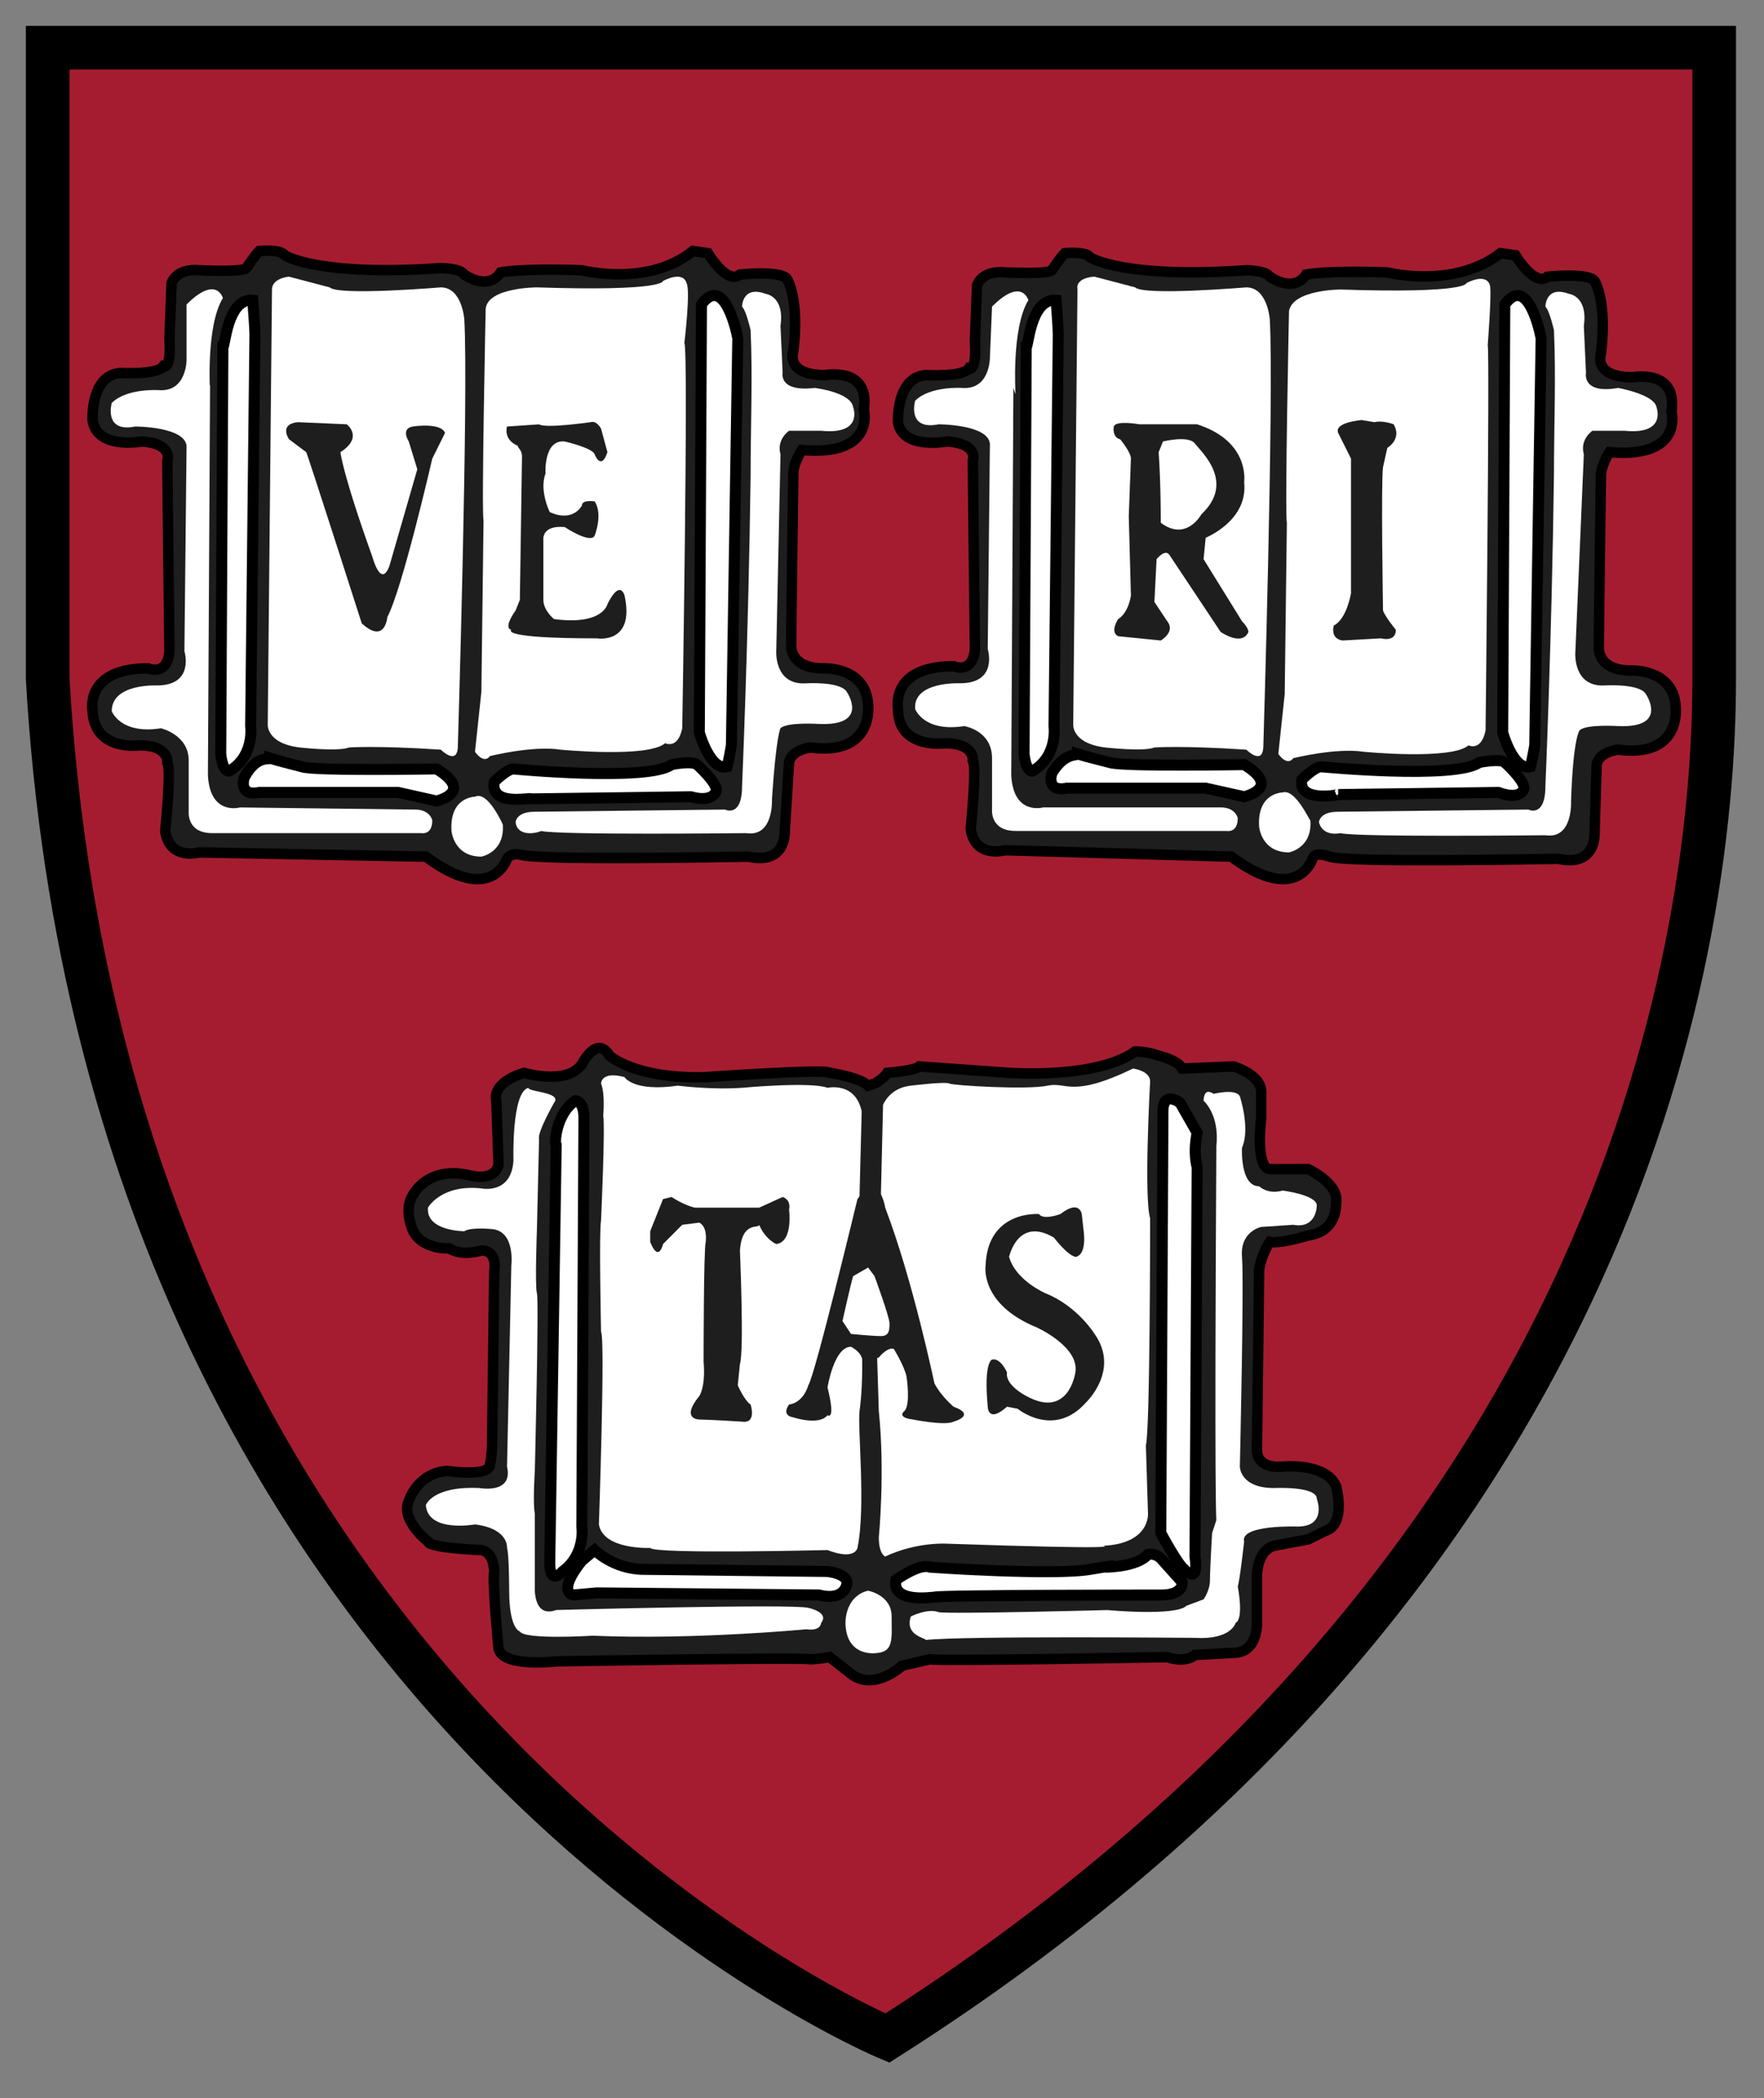 <svg width="37" height="44" viewBox="0 0 37 44" fill="none" xmlns="http://www.w3.org/2000/svg">
<rect x="0" y="0" width="37" height="44" fill="#808080" stroke="none"/>
<path d="M1.045 1H36V14.241C36 20.3 33.759 33.182 18.657 42.743C18.657 42.743 2.3 35.876 1.045 14.241V1Z" fill="#A51C30"/>
<path d="M1 1H35.955V14.241C35.955 20.3 33.715 33.138 18.612 42.743C18.612 42.743 2.255 35.92 1 14.241V1Z" stroke="black" stroke-width="0.915"/>
<path d="M27.53 18.011C27.53 18.011 27.216 18.999 25.827 17.966L21.077 17.832C21.077 17.832 20.449 18.011 20.36 17.383C20.36 17.383 20.494 16.081 20.405 15.947C20.405 15.947 20.449 15.588 19.822 15.588C19.822 15.588 18.836 15.722 18.836 14.869C18.836 14.869 18.657 13.972 20.001 13.972C20.001 13.972 20.405 14.151 20.449 13.613C20.449 13.613 20.405 9.932 20.405 9.663C20.405 9.663 20.539 9.304 19.867 9.259C19.867 9.259 18.926 9.438 18.836 8.855C18.836 8.855 18.791 7.912 19.419 7.867C19.419 7.867 20.18 7.912 20.315 7.733C20.315 7.733 20.494 7.822 20.449 7.149L20.494 5.982C20.494 5.982 20.584 5.668 21.077 5.713C21.077 5.713 21.973 5.758 22.063 5.668C22.063 5.668 22.242 5.399 22.332 5.309C22.332 5.309 22.78 5.264 22.869 5.399C22.869 5.399 23.542 5.848 26.141 5.668C26.141 5.668 26.544 5.668 26.634 5.803C26.634 5.803 27.127 6.162 27.396 5.758C27.396 5.758 27.799 5.668 29.099 5.713C29.099 5.713 30.488 6.072 31.474 5.309L31.787 5.354C31.787 5.354 32.191 6.027 32.46 5.803C32.46 5.803 33.311 5.713 33.446 5.892C33.446 5.892 33.714 6.296 33.58 7.419C33.58 7.419 33.401 7.912 34.252 7.912C34.252 7.912 35.193 7.733 35.059 8.63C35.059 8.63 35.328 9.618 33.759 9.483C33.759 9.483 33.58 9.753 33.58 9.977C33.58 9.977 33.535 13.209 33.535 13.568C33.535 13.568 33.49 14.062 34.207 14.062C34.207 14.062 35.104 14.017 35.148 14.825C35.148 14.825 35.283 15.902 33.938 15.722C33.938 15.722 33.535 15.767 33.49 16.036L33.446 17.473C33.446 17.473 33.49 18.191 32.684 18.011C32.549 18.011 28.247 18.101 27.889 17.966C27.754 17.922 27.575 17.877 27.53 18.011Z" fill="white"/>
<path d="M18.343 22.768C18.343 22.768 18.522 22.679 18.612 22.544C18.612 22.544 19.195 22.499 19.284 22.409L21.166 22.544C21.166 22.544 23.004 22.679 23.81 22.095C23.81 22.095 24.079 22.095 24.303 22.185C24.303 22.185 24.707 22.275 24.796 22.454L25.872 22.409C25.872 22.409 26.499 22.589 26.454 22.993V23.487C26.454 23.487 26.32 24.519 26.634 24.564H27.44C27.44 24.564 28.113 24.878 28.023 25.282C28.023 25.282 28.068 25.866 27.44 25.955C27.44 25.955 26.858 26.135 26.634 26.09C26.634 26.09 26.454 26.359 26.41 26.674L26.365 30.399C26.365 30.399 26.32 30.803 26.903 30.758C26.903 30.758 27.799 30.668 28.023 31.162C28.023 31.162 28.247 31.97 27.799 32.105L27.44 32.284L26.723 32.419C26.723 32.419 26.41 32.464 26.365 33.002V33.99C26.365 33.99 26.41 34.663 25.872 34.663L25.065 34.708C25.065 34.708 24.886 34.887 24.483 34.753C24.483 34.753 19.643 34.843 19.508 34.798L18.926 34.887C18.926 34.887 18.298 35.471 17.805 35.022L17.402 34.708C17.402 34.708 17.133 34.753 16.999 34.753C16.864 34.708 11.666 34.798 11.666 34.798C11.666 34.798 10.545 34.932 10.456 34.528C10.456 34.528 10.321 33.092 10.366 32.913C10.366 32.913 10.366 32.508 10.097 32.464C10.097 32.464 8.977 32.419 8.977 32.284C8.977 32.284 8.394 31.88 8.574 31.431C8.574 31.431 8.753 30.848 9.38 30.803C9.38 30.803 10.277 30.938 10.277 30.668C10.277 30.668 10.321 30.489 10.321 30.219C10.321 30.219 10.366 26.853 10.366 26.629C10.366 26.629 10.456 26.18 10.097 26.18C10.097 26.18 9.694 26.314 9.425 26.135C9.425 26.135 8.753 26.18 8.618 25.641C8.618 25.641 8.484 25.282 8.663 25.013C8.663 25.013 8.977 24.384 9.873 24.609C9.873 24.609 10.366 24.743 10.456 24.384L10.411 23.038C10.411 23.038 10.277 22.679 10.993 22.454C10.993 22.454 11.89 22.724 12.204 22.275C12.204 22.275 12.517 21.646 12.786 22.095C12.786 22.095 13.324 22.589 14.803 22.544C14.803 22.544 17.357 22.364 17.402 22.454C17.402 22.454 18.029 22.544 18.209 22.724L18.343 22.768Z" fill="white"/>
<path d="M10.635 18.011C10.635 18.011 10.321 18.999 8.932 17.966L4.182 17.877C4.182 17.877 3.554 18.056 3.465 17.428C3.465 17.428 3.599 16.126 3.51 15.992C3.51 15.992 3.554 15.632 2.927 15.632C2.927 15.632 1.986 15.767 1.941 14.914C1.941 14.914 1.762 14.017 3.106 14.017C3.106 14.017 3.51 14.196 3.554 13.658C3.554 13.658 3.51 9.977 3.51 9.663C3.51 9.663 3.644 9.304 2.972 9.259C2.972 9.259 2.031 9.438 1.941 8.81C1.941 8.81 1.896 7.867 2.524 7.822C2.524 7.822 3.285 7.867 3.42 7.688C3.42 7.688 3.599 7.778 3.554 7.104L3.599 5.937C3.599 5.937 3.689 5.623 4.182 5.668C4.182 5.668 5.078 5.713 5.168 5.623C5.168 5.623 5.347 5.354 5.437 5.264C5.437 5.264 5.885 5.219 5.974 5.354C5.974 5.354 6.647 5.803 9.246 5.623C9.246 5.623 9.649 5.623 9.739 5.758C9.739 5.758 10.232 6.117 10.501 5.713C10.501 5.713 10.904 5.623 12.204 5.668C12.204 5.668 13.593 6.027 14.534 5.264L14.848 5.309C14.848 5.309 15.251 5.982 15.52 5.758C15.52 5.758 16.371 5.668 16.506 5.848C16.506 5.848 16.775 6.251 16.64 7.374C16.64 7.374 16.461 7.867 17.312 7.867C17.312 7.867 18.253 7.688 18.119 8.585C18.119 8.585 18.388 9.573 16.819 9.438C16.819 9.438 16.64 9.708 16.64 9.932C16.64 9.932 16.595 13.164 16.595 13.523C16.595 13.523 16.55 14.017 17.268 14.017C17.268 14.017 18.164 13.972 18.209 14.78C18.209 14.78 18.343 15.857 16.999 15.677C16.999 15.677 16.595 15.722 16.55 15.992L16.461 17.428C16.461 17.428 16.506 18.146 15.699 17.966C15.565 17.966 11.262 18.056 10.904 17.922C10.904 17.922 10.725 17.877 10.635 18.011Z" fill="white"/>
<path d="M27.53 18.011C27.53 18.011 27.216 18.999 25.827 17.966L21.077 17.832C21.077 17.832 20.449 18.011 20.36 17.383C20.36 17.383 20.494 16.081 20.405 15.947C20.405 15.947 20.449 15.588 19.822 15.588C19.822 15.588 18.836 15.722 18.836 14.869C18.836 14.869 18.657 13.972 20.001 13.972C20.001 13.972 20.405 14.151 20.449 13.613C20.449 13.613 20.405 9.932 20.405 9.663C20.405 9.663 20.539 9.304 19.867 9.259C19.867 9.259 18.926 9.438 18.836 8.855C18.836 8.855 18.791 7.912 19.419 7.867C19.419 7.867 20.18 7.912 20.315 7.733C20.315 7.733 20.494 7.822 20.449 7.149L20.494 5.982C20.494 5.982 20.584 5.668 21.077 5.713C21.077 5.713 21.973 5.758 22.063 5.668C22.063 5.668 22.242 5.399 22.332 5.309C22.332 5.309 22.78 5.264 22.869 5.399C22.869 5.399 23.542 5.848 26.141 5.668C26.141 5.668 26.544 5.668 26.634 5.803C26.634 5.803 27.127 6.162 27.396 5.758C27.396 5.758 27.799 5.668 29.099 5.713C29.099 5.713 30.488 6.072 31.474 5.309L31.787 5.354C31.787 5.354 32.191 6.027 32.46 5.803C32.46 5.803 33.311 5.713 33.446 5.892C33.446 5.892 33.714 6.296 33.58 7.419C33.58 7.419 33.401 7.912 34.252 7.912C34.252 7.912 35.193 7.733 35.059 8.63C35.059 8.63 35.328 9.618 33.759 9.483C33.759 9.483 33.58 9.753 33.58 9.977C33.58 9.977 33.535 13.209 33.535 13.568C33.535 13.568 33.49 14.062 34.207 14.062C34.207 14.062 35.104 14.017 35.148 14.825C35.148 14.825 35.283 15.902 33.938 15.722C33.938 15.722 33.535 15.767 33.49 16.036L33.446 17.473C33.446 17.473 33.49 18.191 32.684 18.011C32.549 18.011 28.247 18.101 27.889 17.966C27.754 17.922 27.575 17.877 27.53 18.011Z" fill="#1E1E1E"/>
<path d="M27.53 18.011C27.53 18.011 27.216 18.999 25.827 17.966L21.077 17.832C21.077 17.832 20.449 18.011 20.36 17.383C20.36 17.383 20.494 16.081 20.405 15.947C20.405 15.947 20.449 15.588 19.822 15.588C19.822 15.588 18.836 15.722 18.836 14.869C18.836 14.869 18.657 13.972 20.001 13.972C20.001 13.972 20.405 14.151 20.449 13.613C20.449 13.613 20.405 9.932 20.405 9.663C20.405 9.663 20.539 9.304 19.867 9.259C19.867 9.259 18.926 9.438 18.836 8.855C18.836 8.855 18.791 7.912 19.419 7.867C19.419 7.867 20.18 7.912 20.315 7.733C20.315 7.733 20.494 7.822 20.449 7.149L20.494 5.982C20.494 5.982 20.584 5.668 21.077 5.713C21.077 5.713 21.973 5.758 22.063 5.668C22.063 5.668 22.242 5.399 22.332 5.309C22.332 5.309 22.78 5.264 22.869 5.399C22.869 5.399 23.542 5.848 26.141 5.668C26.141 5.668 26.544 5.668 26.634 5.803C26.634 5.803 27.127 6.162 27.396 5.758C27.396 5.758 27.799 5.668 29.099 5.713C29.099 5.713 30.488 6.072 31.474 5.309L31.787 5.354C31.787 5.354 32.191 6.027 32.46 5.803C32.46 5.803 33.311 5.713 33.446 5.892C33.446 5.892 33.714 6.296 33.58 7.419C33.58 7.419 33.401 7.912 34.252 7.912C34.252 7.912 35.193 7.733 35.059 8.63C35.059 8.63 35.328 9.618 33.759 9.483C33.759 9.483 33.58 9.753 33.58 9.977C33.58 9.977 33.535 13.209 33.535 13.568C33.535 13.568 33.49 14.062 34.207 14.062C34.207 14.062 35.104 14.017 35.148 14.825C35.148 14.825 35.283 15.902 33.938 15.722C33.938 15.722 33.535 15.767 33.49 16.036L33.446 17.473C33.446 17.473 33.49 18.191 32.684 18.011C32.549 18.011 28.247 18.101 27.889 17.966C27.754 17.922 27.575 17.877 27.53 18.011Z" stroke="black" stroke-width="0.219"/>
<path d="M22.152 6.296C22.152 6.296 22.197 6.88 22.197 7.014C22.197 7.149 22.108 15.228 22.108 15.228C22.108 15.228 22.197 15.857 21.66 16.171C21.66 16.171 21.525 16.216 21.48 15.812L21.525 7.284C21.57 7.284 21.615 6.251 22.152 6.296Z" fill="white"/>
<path d="M22.152 6.296C22.152 6.296 22.197 6.88 22.197 7.014C22.197 7.149 22.108 15.228 22.108 15.228C22.108 15.228 22.197 15.857 21.66 16.171C21.66 16.171 21.525 16.216 21.48 15.812L21.525 7.284C21.57 7.284 21.615 6.251 22.152 6.296Z" stroke="black" stroke-width="0.231"/>
<path d="M21.211 16.26C21.211 16.26 21.256 8.271 21.256 8.136C21.211 8.001 21.301 8.271 21.301 8.271C21.301 8.271 21.211 6.879 21.57 6.296C21.57 6.296 21.435 5.802 20.808 6.43L20.763 7.508C20.763 7.508 20.763 8.181 20.18 8.136C20.18 8.136 19.508 8.091 19.195 8.405C19.195 8.405 19.015 9.034 19.688 8.899C19.688 8.899 20.718 8.899 20.763 9.303L20.718 13.612C20.718 13.612 20.942 14.33 20.136 14.33C20.136 14.33 19.15 14.285 19.195 14.869C19.195 14.869 19.374 15.362 20.225 15.228C20.225 15.228 20.808 15.318 20.808 15.901V16.978C20.808 16.978 20.763 17.427 21.301 17.427H25.737C25.737 17.427 25.962 17.472 25.962 17.158C25.962 17.158 25.917 16.933 25.603 16.933H21.883C21.883 16.933 21.256 17.113 21.211 16.26Z" fill="white"/>
<path d="M22.063 16.215C22.063 16.215 21.928 16.619 22.377 16.53H25.29L26.096 16.709C26.096 16.709 26.903 16.53 26.096 16.036C26.096 16.036 23.497 16.081 23.273 15.991C23.273 15.991 22.735 15.856 22.601 15.812C22.601 15.856 22.332 15.767 22.063 16.215Z" fill="white"/>
<path d="M22.063 16.215C22.063 16.215 21.928 16.619 22.377 16.53H25.29L26.096 16.709C26.096 16.709 26.903 16.53 26.096 16.036C26.096 16.036 23.497 16.081 23.273 15.991C23.273 15.991 22.735 15.856 22.601 15.812C22.601 15.856 22.332 15.767 22.063 16.215Z" stroke="black" stroke-width="0.231"/>
<path d="M26.903 16.62C26.903 16.62 26.365 16.62 26.41 17.338C26.41 17.338 26.454 17.877 27.037 17.877C27.037 17.877 27.53 17.787 27.485 17.204C27.485 17.248 27.172 16.53 26.903 16.62Z" fill="white"/>
<path d="M27.306 16.35C27.306 16.35 27.575 16.081 27.709 16.081C27.709 16.081 30.533 16.35 31.026 15.991C31.026 15.991 31.474 15.901 31.564 15.991C31.564 15.991 31.967 16.35 31.967 16.53C31.967 16.53 31.922 16.799 31.429 16.619C31.429 16.619 28.247 16.664 28.068 16.664C28.113 16.664 27.216 16.844 27.306 16.35Z" fill="white"/>
<path d="M27.306 16.35C27.306 16.35 27.575 16.081 27.709 16.081C27.709 16.081 30.533 16.35 31.026 15.991C31.026 15.991 31.474 15.901 31.564 15.991C31.564 15.991 31.967 16.35 31.967 16.53C31.967 16.53 31.922 16.799 31.429 16.619C31.429 16.619 28.247 16.664 28.068 16.664C28.113 16.664 27.216 16.844 27.306 16.35Z" stroke="black" stroke-width="0.231"/>
<path d="M27.665 17.248C27.665 17.248 27.665 17.024 28.068 17.024L32.056 16.979C32.056 16.979 32.415 17.158 32.415 16.485C32.415 16.485 32.549 13.388 32.594 9.977C32.594 8.944 32.639 7.912 32.594 6.925C32.594 6.925 32.505 6.521 32.415 6.431C32.415 6.431 32.415 5.982 32.908 6.162C32.908 6.162 33.311 6.206 33.221 6.835L33.266 7.822C33.266 7.822 33.177 8.271 33.939 8.136C33.939 8.136 34.7 8.271 34.745 8.54C34.745 8.54 34.969 9.124 34.073 9.034H33.401C33.401 9.034 33.132 9.214 33.221 9.528L33.042 13.702C33.042 13.702 32.998 14.42 33.67 14.375C33.67 14.375 34.387 14.331 34.521 14.555C34.521 14.555 35.014 15.273 33.939 15.228C33.939 15.228 33.266 15.183 33.132 15.318C33.132 15.318 32.998 15.453 32.953 16.799C32.953 16.799 32.998 17.607 32.415 17.517C32.415 17.517 28.471 17.562 28.113 17.473C28.113 17.473 27.754 17.562 27.665 17.248Z" fill="white"/>
<path d="M22.6 6.072L22.511 15.184C22.511 15.184 22.466 15.588 23.183 15.677C23.183 15.677 23.99 15.767 24.214 15.677C24.214 15.677 24.752 15.633 26.141 15.722C26.141 15.722 26.499 16.081 26.499 15.633C26.499 15.633 26.723 8.271 26.634 6.7C26.634 6.7 26.589 6.027 26.141 6.027C26.141 6.027 23.99 6.207 23.81 6.027L22.959 5.803C22.869 5.803 22.556 5.848 22.6 6.072Z" fill="white"/>
<path d="M27.037 6.52C27.037 6.52 26.947 10.784 26.992 10.964L26.947 14.555L26.813 15.812C26.813 15.812 26.992 16.081 27.127 15.901C27.127 15.901 28.023 15.677 28.606 15.767C28.606 15.767 30.443 15.946 30.802 15.632C30.802 15.632 31.07 15.767 31.16 15.318C31.16 15.318 31.25 7.373 31.205 7.239C31.205 7.239 31.294 6.117 31.25 5.982C31.25 5.982 31.205 5.713 30.757 5.937C30.757 5.937 30.802 6.161 28.113 6.072C28.113 6.072 27.127 6.072 27.037 6.52Z" fill="white"/>
<path d="M31.563 6.386L31.519 15.363C31.519 15.363 31.743 16.171 32.101 16.081C32.101 16.081 32.146 15.902 32.191 15.633L32.325 7.105C32.325 7.06 32.056 5.713 31.563 6.386Z" fill="white"/>
<path d="M31.563 6.386L31.519 15.363C31.519 15.363 31.743 16.171 32.101 16.081C32.101 16.081 32.146 15.902 32.191 15.633L32.325 7.105C32.325 7.06 32.056 5.713 31.563 6.386Z" stroke="black" stroke-width="0.231"/>
<path d="M28.068 9.079C27.978 8.854 28.561 8.81 28.561 8.81L28.83 8.854C29.009 8.81 29.233 8.899 29.233 8.899C29.412 9.214 29.099 9.393 29.099 9.393L29.009 9.797C28.964 10.111 29.009 12.804 29.009 12.804C29.054 12.939 29.278 13.208 29.278 13.208C29.278 13.478 28.964 13.388 28.964 13.388L28.157 13.433C27.889 13.388 27.978 13.118 27.978 13.118C28.247 12.984 28.337 12.445 28.337 12.445V9.617L28.068 9.079Z" fill="#1E1E1E"/>
<path d="M24.259 11.727L24.214 12.625L24.483 13.029C24.662 13.253 24.348 13.433 24.348 13.433L23.452 13.343C23.273 13.253 23.452 12.984 23.452 12.984C23.676 12.849 23.721 12.49 23.721 12.49L23.676 10.829L23.721 9.618C23.721 9.483 23.497 9.214 23.497 9.214C23.318 9.169 23.362 8.944 23.362 8.944C23.407 8.81 23.9 8.899 23.9 8.899H25.11C26.23 9.259 26.096 10.111 26.096 10.111C26.186 10.919 25.289 11.278 25.289 11.278L25.245 11.727L26.051 13.029C26.186 13.164 26.186 13.253 26.186 13.253C26.051 13.567 25.603 13.253 25.603 13.253L24.528 11.637C24.438 11.503 24.259 11.727 24.259 11.727ZM24.303 9.483C24.348 10.111 24.348 10.964 24.348 10.964C24.886 11.368 25.2 10.785 25.2 10.785C25.917 10.111 25.2 9.483 25.065 9.303C24.931 9.124 24.393 9.259 24.393 9.259L24.303 9.483Z" fill="#1E1E1E"/>
<path d="M18.343 22.768C18.343 22.768 18.522 22.679 18.612 22.544C18.612 22.544 19.195 22.499 19.284 22.409L21.166 22.544C21.166 22.544 23.004 22.679 23.81 22.095C23.81 22.095 24.079 22.095 24.303 22.185C24.303 22.185 24.707 22.275 24.796 22.454L25.872 22.409C25.872 22.409 26.499 22.589 26.454 22.993V23.487C26.454 23.487 26.32 24.519 26.634 24.564H27.44C27.44 24.564 28.113 24.878 28.023 25.282C28.023 25.282 28.068 25.866 27.44 25.955C27.44 25.955 26.858 26.135 26.634 26.09C26.634 26.09 26.454 26.359 26.41 26.674L26.365 30.399C26.365 30.399 26.32 30.803 26.903 30.758C26.903 30.758 27.799 30.668 28.023 31.162C28.023 31.162 28.247 31.97 27.799 32.105L27.44 32.284L26.723 32.419C26.723 32.419 26.41 32.464 26.365 33.002V33.99C26.365 33.99 26.41 34.663 25.872 34.663L25.065 34.708C25.065 34.708 24.886 34.887 24.483 34.753C24.483 34.753 19.643 34.843 19.508 34.798L18.926 34.887C18.926 34.887 18.298 35.471 17.805 35.022L17.402 34.708C17.402 34.708 17.133 34.753 16.999 34.753C16.864 34.708 11.666 34.798 11.666 34.798C11.666 34.798 10.545 34.932 10.456 34.528C10.456 34.528 10.321 33.092 10.366 32.913C10.366 32.913 10.366 32.508 10.097 32.464C10.097 32.464 8.977 32.419 8.977 32.284C8.977 32.284 8.394 31.88 8.574 31.431C8.574 31.431 8.753 30.848 9.38 30.803C9.38 30.803 10.277 30.938 10.277 30.668C10.277 30.668 10.321 30.489 10.321 30.219C10.321 30.219 10.366 26.853 10.366 26.629C10.366 26.629 10.456 26.18 10.097 26.18C10.097 26.18 9.694 26.314 9.425 26.135C9.425 26.135 8.753 26.18 8.618 25.641C8.618 25.641 8.484 25.282 8.663 25.013C8.663 25.013 8.977 24.384 9.873 24.609C9.873 24.609 10.366 24.743 10.456 24.384L10.411 23.038C10.411 23.038 10.277 22.679 10.993 22.454C10.993 22.454 11.89 22.724 12.204 22.275C12.204 22.275 12.517 21.646 12.786 22.095C12.786 22.095 13.324 22.589 14.803 22.544C14.803 22.544 17.357 22.364 17.402 22.454C17.402 22.454 18.029 22.544 18.209 22.724L18.343 22.768Z" fill="#1E1E1E"/>
<path d="M18.343 22.725C18.343 22.725 18.522 22.635 18.612 22.5C18.612 22.5 19.195 22.455 19.284 22.366L21.166 22.5C21.166 22.5 23.004 22.635 23.81 22.051C23.81 22.051 24.079 22.051 24.303 22.141C24.303 22.141 24.707 22.231 24.796 22.41L25.872 22.366C25.872 22.366 26.499 22.545 26.454 22.949V23.443C26.454 23.443 26.32 24.475 26.634 24.52H27.44C27.44 24.52 28.113 24.834 28.023 25.238C28.023 25.238 28.068 25.822 27.44 25.911C27.44 25.911 26.858 26.091 26.634 26.046C26.634 26.046 26.454 26.315 26.41 26.63L26.365 30.4C26.365 30.4 26.32 30.804 26.903 30.759C26.903 30.759 27.799 30.669 28.023 31.163C28.023 31.163 28.247 31.971 27.799 32.106L27.44 32.285L26.723 32.42C26.723 32.42 26.41 32.465 26.365 33.003V33.991C26.365 33.991 26.41 34.664 25.872 34.664L25.065 34.709C25.065 34.709 24.886 34.888 24.483 34.754C24.483 34.754 19.643 34.843 19.508 34.799L18.926 34.933C18.926 34.933 18.298 35.517 17.805 35.068L17.402 34.754C17.402 34.754 17.133 34.799 16.999 34.799C16.864 34.754 11.666 34.843 11.666 34.843C11.666 34.843 10.545 34.978 10.456 34.574C10.456 34.574 10.321 33.138 10.366 32.958C10.366 32.958 10.366 32.554 10.097 32.51C10.097 32.51 8.977 32.465 8.977 32.33C8.977 32.33 8.394 31.881 8.574 31.477C8.574 31.477 8.753 30.894 9.38 30.849C9.38 30.849 10.277 30.983 10.277 30.714C10.277 30.714 10.321 30.535 10.321 30.265C10.321 30.265 10.366 26.899 10.366 26.674C10.366 26.674 10.456 26.226 10.097 26.226C10.097 26.226 9.694 26.36 9.425 26.181C9.425 26.181 8.753 26.226 8.618 25.687C8.618 25.687 8.484 25.328 8.663 25.059C8.663 25.059 8.977 24.43 9.873 24.655C9.873 24.655 10.366 24.789 10.456 24.43L10.411 23.084C10.411 23.084 10.277 22.725 10.993 22.5C10.993 22.5 11.89 22.77 12.204 22.321C12.204 22.321 12.517 21.692 12.786 22.141C12.786 22.141 13.324 22.635 14.803 22.59C14.803 22.59 17.357 22.41 17.402 22.5C17.402 22.5 18.029 22.59 18.209 22.77L18.343 22.725Z" stroke="black" stroke-width="0.219"/>
<path d="M19.105 33.901C19.105 33.901 19.463 33.722 19.688 33.811C19.912 33.856 23.228 33.767 23.228 33.767C23.228 33.767 24.662 33.901 24.886 33.677L25.245 33.542C25.245 33.542 25.379 33.362 25.379 33.138C25.379 32.914 25.424 32.151 25.424 32.151L25.513 31.881C25.513 31.881 25.469 31.612 25.513 24.026C25.513 24.026 25.603 23.443 25.245 23.084C25.245 23.084 25.245 22.86 25.379 22.904C25.513 22.949 25.424 22.949 25.424 22.949C25.424 22.949 25.917 22.815 26.006 22.994C26.006 22.994 26.23 23.667 26.051 24.071C26.051 24.071 26.006 24.879 26.41 24.879C26.41 24.879 26.589 25.059 26.903 24.969C26.903 24.969 27.62 25.059 27.62 25.283C27.62 25.283 27.62 25.777 27.127 25.687L26.454 25.732C26.454 25.732 26.006 25.822 26.051 26.36C26.096 26.899 26.006 30.759 26.006 30.759C26.006 30.759 26.006 31.208 26.723 31.208C26.723 31.208 27.62 31.163 27.62 31.433C27.62 31.433 27.844 32.016 27.216 32.016C27.216 32.016 26.006 31.971 26.096 32.33C26.096 32.33 26.006 33.138 25.962 33.273C25.962 33.273 26.096 33.946 25.917 34.036C25.917 34.036 25.827 34.395 25.065 34.35C25.065 34.35 20.18 34.305 19.419 34.395C19.419 34.35 18.971 34.305 19.105 33.901Z" fill="white"/>
<path d="M18.209 33.361C18.209 33.361 18.702 33.451 18.702 33.9C18.702 34.349 18.747 34.618 18.433 34.663C18.164 34.708 17.85 34.618 17.761 34.259C17.671 33.9 17.805 33.451 18.209 33.361Z" fill="white"/>
<path d="M18.791 33.137C18.791 33.137 19.284 32.778 19.508 32.868C19.508 32.868 22.108 33.048 22.869 32.913C23.676 32.778 23.183 32.868 23.183 32.868C23.183 32.868 23.855 32.868 24.079 32.599C24.079 32.599 24.259 32.554 24.393 32.733L24.796 33.182C24.796 33.182 24.841 33.452 24.348 33.452C24.348 33.452 19.732 33.452 19.598 33.496C19.553 33.496 18.702 33.631 18.791 33.137Z" fill="white"/>
<path d="M18.791 33.137C18.791 33.137 19.284 32.778 19.508 32.868C19.508 32.868 22.108 33.048 22.869 32.913C23.676 32.778 23.183 32.868 23.183 32.868C23.183 32.868 23.855 32.868 24.079 32.599C24.079 32.599 24.259 32.554 24.393 32.733L24.796 33.182C24.796 33.182 24.841 33.452 24.348 33.452C24.348 33.452 19.732 33.452 19.598 33.496C19.553 33.496 18.702 33.631 18.791 33.137Z" stroke="black" stroke-width="0.231"/>
<path d="M12.069 23.083C12.069 23.083 12.248 23.083 12.248 23.442L12.204 32.015C12.204 32.015 12.293 32.599 11.8 32.958C11.8 32.958 11.531 33.272 11.531 32.778L11.666 24.026C11.621 23.981 11.666 23.352 12.069 23.083Z" fill="white"/>
<path d="M12.069 23.083C12.069 23.083 12.248 23.083 12.248 23.442L12.204 32.015C12.204 32.015 12.293 32.599 11.8 32.958C11.8 32.958 11.531 33.272 11.531 32.778L11.666 24.026C11.621 23.981 11.666 23.352 12.069 23.083Z" stroke="black" stroke-width="0.231"/>
<path d="M11.621 23.129C11.621 23.129 11.262 23.757 11.307 23.892L11.262 25.777C11.262 25.777 11.218 26.989 11.262 27.123C11.307 27.258 11.218 30.849 11.218 30.849C11.218 30.849 11.173 31.522 11.218 31.747V33.273C11.218 33.273 11.173 33.946 11.666 33.766C11.666 33.766 16.64 33.632 16.954 33.721C16.954 33.721 17.402 33.811 17.223 34.036C17.223 34.036 17.223 34.215 16.909 34.17C16.909 34.17 14.579 34.395 12.428 34.305C12.428 34.305 10.994 34.395 10.904 34.215C10.904 34.215 10.68 34.17 10.68 33.362C10.68 33.362 10.68 32.599 10.635 32.465C10.635 32.465 10.68 32.061 9.963 31.971C9.963 31.971 8.977 32.151 8.932 31.567C8.932 31.567 9.067 31.163 10.053 31.208C10.053 31.208 10.77 31.343 10.635 30.759L10.725 26.54C10.725 26.54 10.814 25.822 10.321 25.777C10.321 25.777 9.873 25.732 9.739 25.822C9.739 25.822 8.932 25.822 8.977 25.328C8.977 25.328 9.246 24.834 10.097 24.924C10.097 24.924 10.725 25.059 10.77 24.34C10.77 24.34 10.725 22.904 11.083 22.814C11.083 22.904 11.8 22.904 11.621 23.129Z" fill="white"/>
<path d="M12.472 32.509C12.472 32.509 12.876 32.913 13.503 32.913L17.357 32.958C17.357 32.958 17.805 33.002 17.761 33.227C17.761 33.227 17.716 33.586 17.178 33.451L12.517 33.407L12.024 33.451C12.024 33.451 11.666 33.407 12.204 32.733L12.472 32.509Z" fill="white"/>
<path d="M12.472 32.509C12.472 32.509 12.876 32.913 13.503 32.913L17.357 32.958C17.357 32.958 17.805 33.002 17.761 33.227C17.761 33.227 17.716 33.586 17.178 33.451L12.517 33.407L12.024 33.451C12.024 33.451 11.666 33.407 12.204 32.733L12.472 32.509Z" stroke="black" stroke-width="0.231"/>
<path d="M24.348 32.15C24.348 32.15 24.707 32.823 24.841 32.913C24.841 32.913 25.155 33.272 25.065 32.644L25.11 24.474C25.11 24.474 25.02 24.205 25.11 23.756L24.752 23.128C24.752 23.128 24.393 22.859 24.393 23.308L24.348 32.015V32.15Z" fill="white"/>
<path d="M24.348 32.15C24.348 32.15 24.707 32.823 24.841 32.913C24.841 32.913 25.155 33.272 25.065 32.644L25.11 24.474C25.11 24.474 25.02 24.205 25.11 23.756L24.752 23.128C24.752 23.128 24.393 22.859 24.393 23.308L24.348 32.015V32.15Z" stroke="black" stroke-width="0.231"/>
<path d="M18.074 28.245C18.074 28.245 18.119 28.918 18.029 29.592C17.985 29.951 18.164 31.611 17.985 32.464C17.985 32.464 17.94 32.734 17.357 32.509C17.357 32.509 13.727 32.599 13.638 32.464C13.638 32.464 12.652 32.509 12.562 31.971C12.562 31.971 12.697 28.066 12.607 27.931C12.607 27.931 12.562 25.821 12.607 25.597C12.607 25.597 12.697 23.622 12.652 23.398C12.652 23.398 12.697 22.949 12.607 22.724C12.607 22.724 12.607 22.455 13.1 22.59C13.1 22.59 13.279 22.904 14.22 22.769C14.22 22.769 14.892 22.859 15.565 22.814C15.565 22.814 16.999 22.68 17.357 22.814C17.357 22.814 17.94 22.68 18.074 23.308L18.029 25.058L18.209 25.642L18.388 25.507L18.477 25.058L18.522 23.173C18.522 23.173 18.657 22.814 19.105 22.769C19.105 22.769 19.822 22.68 19.912 22.724C20.001 22.769 21.57 22.859 21.973 22.769C22.376 22.68 22.466 23.038 23.766 22.41C23.766 22.41 24.124 22.455 24.124 22.68C24.124 22.68 23.99 25.103 24.124 25.552C24.124 25.552 24.124 29.996 24.035 30.31L24.079 31.746C24.079 31.746 24.124 32.375 23.138 32.419C23.138 32.419 23.766 32.509 19.867 32.375C19.867 32.375 19.239 32.33 18.567 32.644C18.567 32.644 18.433 32.599 18.433 32.24C18.433 32.24 18.567 30.893 18.433 29.592L18.388 28.155L18.074 28.245Z" fill="white"/>
<path d="M15.52 26.226C15.52 26.226 15.61 28.335 15.52 28.605L15.475 29.053C15.475 29.053 15.61 29.368 15.744 29.457C15.744 29.457 15.878 29.861 15.565 29.816C15.565 29.816 14.848 29.771 14.668 29.771C14.668 29.771 14.265 29.771 14.668 29.278C14.668 29.278 14.803 29.098 14.758 28.56C14.758 28.56 14.758 26.181 14.803 26.046C14.803 26.046 14.848 25.732 14.668 25.642L14.31 25.687L13.907 26.091C13.907 26.091 13.817 26.495 13.638 26.046V25.822L13.907 25.148L14.086 25.104C14.086 25.104 14.355 25.283 14.579 25.328H15.923L16.416 25.104C16.416 25.104 16.595 25.148 16.551 25.373C16.551 25.373 16.64 26.046 16.282 26.091C16.282 26.091 16.058 26.001 15.923 25.687C15.923 25.777 15.565 25.597 15.52 26.226Z" fill="#1E1E1E"/>
<path d="M21.794 25.462C21.794 25.462 20.718 25.372 20.673 26.539C20.673 26.539 20.539 27.347 21.749 27.841C21.749 27.841 22.645 28.245 22.556 28.783C22.556 28.783 22.421 29.771 21.525 29.277C21.525 29.277 21.077 29.053 21.122 28.783C21.122 28.783 20.987 28.469 20.808 28.514C20.808 28.514 20.629 28.559 20.718 29.502C20.718 29.502 20.718 29.861 21.122 29.502L21.346 29.546C21.346 29.546 22.107 30.175 22.78 29.412C22.78 29.412 23.497 28.738 22.959 27.976C22.959 27.976 22.6 27.392 21.928 27.123C21.928 27.123 21.301 26.853 21.166 26.36C21.166 26.36 21.346 25.507 22.107 25.956C22.107 25.956 22.376 26.315 22.556 26.36C22.556 26.36 22.78 26.36 22.735 25.866L22.69 25.462C22.69 25.462 22.645 25.148 22.242 25.462C22.242 25.462 21.883 25.597 21.794 25.462Z" fill="#1E1E1E"/>
<path d="M18.343 24.879C18.523 25.013 18.567 25.328 18.567 25.328C19.15 26.854 19.598 29.008 19.598 29.008C19.733 29.277 20.001 29.502 20.001 29.502C20.494 29.681 20.001 29.816 20.001 29.816C19.822 29.906 19.15 29.771 19.15 29.771C18.791 29.726 18.971 29.592 18.971 29.592C19.105 29.457 19.015 28.873 19.015 28.873C18.971 28.649 18.747 28.29 18.747 28.29C18.612 28.245 18.433 28.47 18.433 28.47C18.433 28.47 18.119 28.604 18.074 28.47C18.03 28.335 17.85 28.245 17.85 28.245C17.492 28.245 17.357 29.098 17.357 29.098C17.537 29.816 17.357 29.681 17.357 29.681C17.178 29.906 16.64 29.726 16.64 29.726C16.372 29.681 16.551 29.457 16.551 29.457C16.864 29.412 16.954 29.053 16.954 29.053C17.088 28.873 17.985 25.148 17.985 25.148C18.074 25.058 18.119 24.744 18.343 24.879ZM17.895 26.764C17.85 26.899 17.671 27.706 17.671 27.706L17.85 27.976C17.85 27.976 18.299 28.021 18.478 28.021C18.657 28.021 18.657 27.886 18.657 27.751C18.657 27.617 18.343 26.764 18.343 26.764L18.209 26.584L17.895 26.764Z" fill="#1E1E1E"/>
<path d="M10.635 18.011C10.635 18.011 10.321 18.999 8.932 17.966L4.182 17.877C4.182 17.877 3.554 18.056 3.465 17.428C3.465 17.428 3.599 16.126 3.51 15.992C3.51 15.992 3.554 15.632 2.927 15.632C2.927 15.632 1.986 15.767 1.941 14.914C1.941 14.914 1.762 14.017 3.106 14.017C3.106 14.017 3.51 14.196 3.554 13.658C3.554 13.658 3.51 9.977 3.51 9.663C3.51 9.663 3.644 9.304 2.972 9.259C2.972 9.259 2.031 9.438 1.941 8.81C1.941 8.81 1.896 7.867 2.524 7.822C2.524 7.822 3.285 7.867 3.42 7.688C3.42 7.688 3.599 7.778 3.554 7.104L3.599 5.937C3.599 5.937 3.689 5.623 4.182 5.668C4.182 5.668 5.078 5.713 5.168 5.623C5.168 5.623 5.347 5.354 5.437 5.264C5.437 5.264 5.885 5.219 5.974 5.354C5.974 5.354 6.647 5.803 9.246 5.623C9.246 5.623 9.649 5.623 9.739 5.758C9.739 5.758 10.232 6.117 10.501 5.713C10.501 5.713 10.904 5.623 12.204 5.668C12.204 5.668 13.593 6.027 14.534 5.264L14.848 5.309C14.848 5.309 15.251 5.982 15.52 5.758C15.52 5.758 16.371 5.668 16.506 5.848C16.506 5.848 16.775 6.251 16.64 7.374C16.64 7.374 16.461 7.867 17.312 7.867C17.312 7.867 18.253 7.688 18.119 8.585C18.119 8.585 18.388 9.573 16.819 9.438C16.819 9.438 16.64 9.708 16.64 9.932C16.64 9.932 16.595 13.164 16.595 13.523C16.595 13.523 16.55 14.017 17.268 14.017C17.268 14.017 18.164 13.972 18.209 14.78C18.209 14.78 18.343 15.857 16.999 15.677C16.999 15.677 16.595 15.722 16.55 15.992L16.461 17.428C16.461 17.428 16.506 18.146 15.699 17.966C15.565 17.966 11.262 18.056 10.904 17.922C10.904 17.922 10.725 17.877 10.635 18.011Z" fill="#1E1E1E"/>
<path d="M10.635 18.011C10.635 18.011 10.321 18.999 8.932 17.966L4.182 17.877C4.182 17.877 3.554 18.056 3.465 17.428C3.465 17.428 3.599 16.126 3.51 15.992C3.51 15.992 3.554 15.632 2.927 15.632C2.927 15.632 1.986 15.767 1.941 14.914C1.941 14.914 1.762 14.017 3.106 14.017C3.106 14.017 3.51 14.196 3.554 13.658C3.554 13.658 3.51 9.977 3.51 9.663C3.51 9.663 3.644 9.304 2.972 9.259C2.972 9.259 2.031 9.438 1.941 8.81C1.941 8.81 1.896 7.867 2.524 7.822C2.524 7.822 3.285 7.867 3.42 7.688C3.42 7.688 3.599 7.778 3.554 7.104L3.599 5.937C3.599 5.937 3.689 5.623 4.182 5.668C4.182 5.668 5.078 5.713 5.168 5.623C5.168 5.623 5.347 5.354 5.437 5.264C5.437 5.264 5.885 5.219 5.974 5.354C5.974 5.354 6.647 5.803 9.246 5.623C9.246 5.623 9.649 5.623 9.739 5.758C9.739 5.758 10.232 6.117 10.501 5.713C10.501 5.713 10.904 5.623 12.204 5.668C12.204 5.668 13.593 6.027 14.534 5.264L14.848 5.309C14.848 5.309 15.251 5.982 15.52 5.758C15.52 5.758 16.371 5.668 16.506 5.848C16.506 5.848 16.775 6.251 16.64 7.374C16.64 7.374 16.461 7.867 17.312 7.867C17.312 7.867 18.253 7.688 18.119 8.585C18.119 8.585 18.388 9.573 16.819 9.438C16.819 9.438 16.64 9.708 16.64 9.932C16.64 9.932 16.595 13.164 16.595 13.523C16.595 13.523 16.55 14.017 17.268 14.017C17.268 14.017 18.164 13.972 18.209 14.78C18.209 14.78 18.343 15.857 16.999 15.677C16.999 15.677 16.595 15.722 16.55 15.992L16.461 17.428C16.461 17.428 16.506 18.146 15.699 17.966C15.565 17.966 11.262 18.056 10.904 17.922C10.904 17.922 10.725 17.877 10.635 18.011Z" stroke="black" stroke-width="0.219"/>
<path d="M5.302 6.296C5.302 6.296 5.347 6.88 5.347 7.014C5.347 7.149 5.257 15.228 5.257 15.228C5.257 15.228 5.347 15.857 4.809 16.171C4.809 16.171 4.675 16.216 4.63 15.812L4.675 7.284C4.72 7.284 4.764 6.251 5.302 6.296Z" fill="white"/>
<path d="M5.302 6.296C5.302 6.296 5.347 6.88 5.347 7.014C5.347 7.149 5.257 15.228 5.257 15.228C5.257 15.228 5.347 15.857 4.809 16.171C4.809 16.171 4.675 16.216 4.63 15.812L4.675 7.284C4.72 7.284 4.764 6.251 5.302 6.296Z" stroke="black" stroke-width="0.231"/>
<path d="M4.361 16.261C4.361 16.261 4.406 8.272 4.406 8.092C4.361 7.957 4.406 8.227 4.406 8.227C4.406 8.227 4.316 6.835 4.675 6.252C4.675 6.252 4.54 5.758 3.913 6.386V7.553C3.913 7.553 3.913 8.227 3.33 8.182C3.33 8.182 2.658 8.137 2.344 8.451C2.344 8.451 2.165 9.08 2.837 8.945C2.837 8.945 3.868 8.945 3.913 9.349L3.868 13.658C3.868 13.658 4.092 14.376 3.286 14.376C3.286 14.376 2.344 14.331 2.344 14.915C2.344 14.915 2.524 15.408 3.375 15.274C3.375 15.274 3.958 15.408 3.958 15.947V17.024C3.958 17.024 3.913 17.473 4.451 17.473H8.843C8.843 17.473 9.067 17.518 9.067 17.204C9.067 17.204 9.022 16.979 8.708 16.979L5.033 16.934C5.033 16.934 4.406 17.114 4.361 16.261Z" fill="white"/>
<path d="M5.123 16.305C5.123 16.305 4.988 16.709 5.437 16.619H8.35L9.156 16.799C9.156 16.799 9.963 16.619 9.156 16.126C9.156 16.126 6.557 16.171 6.333 16.081C6.333 16.081 5.795 15.946 5.661 15.901C5.661 15.946 5.392 15.812 5.123 16.305Z" fill="white"/>
<path d="M5.123 16.305C5.123 16.305 4.988 16.709 5.437 16.619H8.35L9.156 16.799C9.156 16.799 9.963 16.619 9.156 16.126C9.156 16.126 6.557 16.171 6.333 16.081C6.333 16.081 5.795 15.946 5.661 15.901C5.661 15.946 5.392 15.812 5.123 16.305Z" stroke="black" stroke-width="0.231"/>
<path d="M9.963 16.709C9.963 16.709 9.425 16.709 9.47 17.427C9.47 17.427 9.515 17.966 10.097 17.966C10.097 17.966 10.59 17.876 10.546 17.293C10.546 17.293 10.232 16.575 9.963 16.709Z" fill="white"/>
<path d="M10.366 16.396C10.366 16.396 10.635 16.127 10.77 16.127C10.77 16.127 13.593 16.396 14.086 16.037C14.086 16.037 14.489 15.947 14.623 16.037C14.623 16.037 15.027 16.396 15.027 16.576C15.027 16.576 14.982 16.845 14.489 16.71C14.489 16.71 11.262 16.755 11.128 16.755C11.173 16.71 10.277 16.935 10.366 16.396Z" fill="white"/>
<path d="M10.366 16.396C10.366 16.396 10.635 16.127 10.77 16.127C10.77 16.127 13.593 16.396 14.086 16.037C14.086 16.037 14.489 15.947 14.623 16.037C14.623 16.037 15.027 16.396 15.027 16.576C15.027 16.576 14.982 16.845 14.489 16.71C14.489 16.71 11.262 16.755 11.128 16.755C11.173 16.71 10.277 16.935 10.366 16.396Z" stroke="black" stroke-width="0.231"/>
<path d="M10.815 17.248C10.815 17.248 10.815 17.024 11.218 17.024L15.206 16.979C15.206 16.979 15.565 17.158 15.565 16.485C15.565 16.485 15.699 13.388 15.744 9.977C15.744 8.944 15.789 7.912 15.744 6.925C15.744 6.925 15.654 6.521 15.565 6.431C15.565 6.431 15.565 5.982 16.058 6.162C16.058 6.162 16.461 6.206 16.371 6.835L16.416 7.822C16.416 7.822 16.327 8.226 17.088 8.136C17.088 8.136 17.85 8.226 17.895 8.54C17.895 8.54 18.119 9.124 17.223 9.034H16.551C16.551 9.034 16.282 9.214 16.371 9.528L16.282 13.657C16.282 13.657 16.237 14.375 16.909 14.331C16.909 14.331 17.626 14.286 17.761 14.51C17.761 14.51 18.254 15.228 17.178 15.183C17.178 15.183 16.506 15.139 16.371 15.273C16.371 15.273 16.282 15.408 16.192 16.754C16.192 16.754 16.237 17.562 15.654 17.473C15.654 17.473 11.711 17.517 11.352 17.428C11.263 17.473 10.859 17.562 10.815 17.248Z" fill="white"/>
<path d="M5.705 6.072L5.616 15.184C5.616 15.184 5.571 15.588 6.288 15.677C6.288 15.677 7.095 15.767 7.319 15.677C7.319 15.677 7.856 15.633 9.246 15.722C9.246 15.722 9.604 16.081 9.604 15.633C9.604 15.633 9.828 8.271 9.739 6.7C9.739 6.7 9.694 6.027 9.246 6.027C9.246 6.027 7.095 6.207 6.915 6.027L6.064 5.803C6.019 5.803 5.705 5.848 5.705 6.072Z" fill="white"/>
<path d="M14.713 6.386L14.668 15.363C14.668 15.363 14.893 16.171 15.251 16.081C15.251 16.081 15.296 15.902 15.341 15.633L15.475 7.105C15.475 7.06 15.206 5.713 14.713 6.386Z" fill="white"/>
<path d="M14.713 6.386L14.668 15.363C14.668 15.363 14.893 16.171 15.251 16.081C15.251 16.081 15.296 15.902 15.341 15.633L15.475 7.105C15.475 7.06 15.206 5.713 14.713 6.386Z" stroke="black" stroke-width="0.231"/>
<path d="M10.187 6.476C10.187 6.476 10.097 10.74 10.142 10.919L10.097 14.51L9.963 15.767C9.963 15.767 10.142 16.036 10.277 15.857C10.277 15.857 11.173 15.632 11.755 15.722C11.755 15.722 13.593 15.901 13.951 15.587C13.951 15.587 14.22 15.722 14.31 15.273C14.31 15.273 14.444 7.328 14.355 7.194C14.355 7.194 14.489 6.072 14.399 5.937C14.399 5.937 14.355 5.668 13.907 5.892C13.907 5.892 13.951 6.116 11.262 6.027C11.262 6.027 10.232 6.027 10.187 6.476Z" fill="white"/>
<path d="M9.335 9.079L9.067 9.618C9.067 9.618 8.439 12.355 8.125 12.939C8.125 12.939 8.081 13.523 7.588 13.074C7.588 13.074 6.467 9.573 6.423 9.483L6.064 9.214C6.064 9.214 5.84 8.899 6.243 8.854L7.274 8.899C7.274 8.899 7.633 9.169 7.14 9.483C7.14 9.483 7.184 9.932 7.812 11.682C7.812 11.682 7.991 12.355 8.17 11.862L8.753 9.842L8.574 9.258C8.574 9.258 8.394 8.989 8.663 8.944C8.663 8.944 9.246 8.854 9.335 9.079Z" fill="#1E1E1E"/>
<path d="M10.949 9.573L10.904 12.58L10.814 12.805C10.814 12.805 10.546 13.164 10.725 13.209C10.725 13.209 10.456 13.388 12.517 13.388C12.517 13.388 13.324 13.523 13.1 12.491C13.1 12.491 13.01 12.131 12.741 12.67C12.741 12.67 12.652 13.119 11.621 12.984C11.621 12.984 11.397 12.805 11.397 12.58V11.323C11.397 11.323 11.352 11.009 11.845 11.054C11.845 11.054 12.383 11.413 12.473 11.234C12.473 11.234 12.652 10.785 12.473 10.516C12.473 10.516 12.204 10.471 12.204 10.605C12.204 10.605 12.024 10.964 11.531 10.74C11.531 10.74 11.307 10.291 11.442 9.932C11.442 9.932 11.397 9.214 11.845 9.259C11.845 9.259 12.428 9.393 12.473 9.528C12.473 9.528 12.607 9.887 12.741 9.483L12.607 8.99C12.607 8.99 12.517 8.81 12.383 8.855C12.383 8.855 11.442 8.99 11.307 8.9L10.635 8.945C10.635 8.945 10.546 9.214 10.859 9.349C10.859 9.393 10.949 9.438 10.949 9.573Z" fill="#1E1E1E"/>
</svg>
